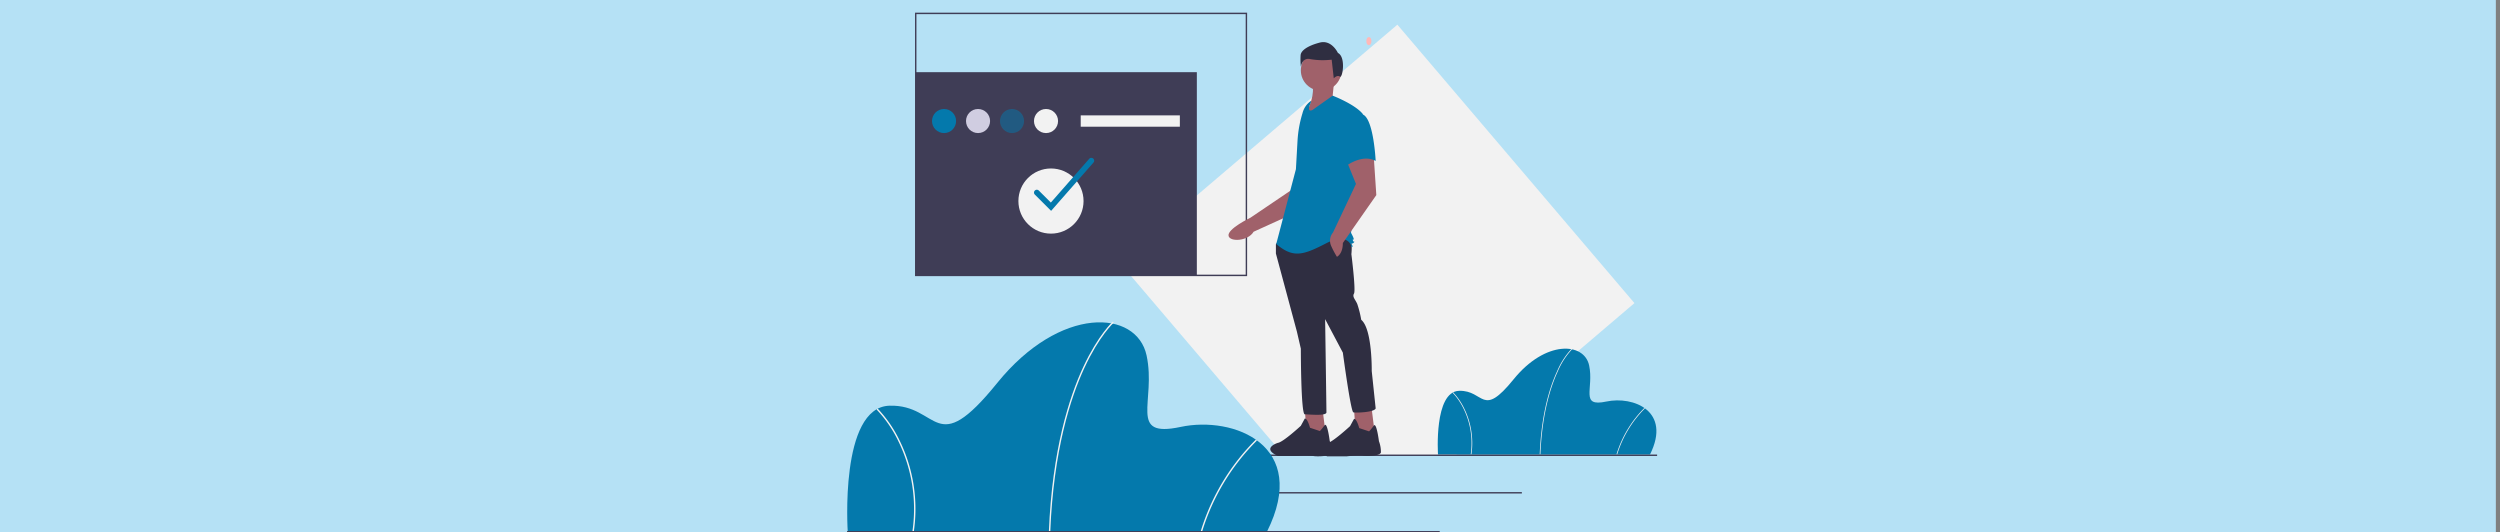 <svg xmlns="http://www.w3.org/2000/svg" xmlns:xlink="http://www.w3.org/1999/xlink" width="601" height="128" viewBox="0 0 601 128">
  <rect x="0" y="0" width="601" height="128" fill="#808080" stroke="none"/>
  <defs>
    <clipPath id="clip-path">
      <rect id="Rectangle_380" data-name="Rectangle 380" width="600" height="128" transform="translate(347 -293)" fill="#b5e1f5"/>
    </clipPath>
  </defs>
  <g id="Group_2513" data-name="Group 2513" transform="translate(0 -80)">
    <g id="Group_2512" data-name="Group 2512">
      <g id="Group_2511" data-name="Group 2511">
        <g id="Group_2510" data-name="Group 2510">
          <rect id="Rectangle_2" data-name="Rectangle 2" width="600" height="128" transform="translate(0 80)" fill="#b5e1f5"/>
          <g id="Group_2499" data-name="Group 2499" transform="translate(-346 373)">
            <g id="Mask_Group_1" data-name="Mask Group 1" clip-path="url(#clip-path)">
              <g id="undraw_completing_6bhr" transform="translate(549.628 -293)">
                <path id="Path_8337" data-name="Path 8337" d="M189.292,72.868,154.03,102.894l-7.715,6.569-21.59-.132L106.3,109.22l-1.53-.009-3.739-4.392L86.164,87.36,78.7,78.594,76.458,75.96l-1.623-1.907-3.617-4.248-5.856-6.877,5.931-5.05,5.665-4.824,4.072-3.467L132.3,5.932Z" fill="#f2f2f2"/>
                <rect id="Rectangle_381" data-name="Rectangle 381" width="67.581" height="48.856" transform="translate(16.512 17.351)" fill="#3f3d56"/>
                <rect id="Rectangle_382" data-name="Rectangle 382" width="63.666" height="0.34" transform="translate(98.563 118.297)" fill="#3f3d56"/>
                <path id="Path_8338" data-name="Path 8338" d="M197.794,121.878H146.835s-1.033-15.15,5.079-15.322S157.337,113.27,165,103.8s16.958-8.952,18.163-3.357-2.324,10.071,4.132,8.694S203.045,111.377,197.794,121.878Z" transform="translate(-4.766 -12.604)" fill="#0479ac"/>
                <path id="Path_8339" data-name="Path 8339" d="M171.454,121.882l-.172-.007c.4-9.975,2.49-16.383,4.172-20a18.159,18.159,0,0,1,3.6-5.537l.114.129a18.033,18.033,0,0,0-3.568,5.495C173.932,105.562,171.854,111.945,171.454,121.882Z" transform="translate(-4.766 -12.604)" fill="#f2f2f2"/>
                <path id="Path_8340" data-name="Path 8340" d="M189.9,121.9l-.165-.048a26.706,26.706,0,0,1,6.724-11.186l.116.127A26.527,26.527,0,0,0,189.9,121.9Z" transform="translate(-4.766 -12.604)" fill="#f2f2f2"/>
                <path id="Path_8341" data-name="Path 8341" d="M154.862,121.89l-.171-.024A18.75,18.75,0,0,0,153,110.907a15.091,15.091,0,0,0-2.662-3.884l.119-.124a15.279,15.279,0,0,1,2.7,3.932A18.923,18.923,0,0,1,154.862,121.89Z" transform="translate(-4.766 -12.604)" fill="#f2f2f2"/>
                <rect id="Rectangle_383" data-name="Rectangle 383" width="187.423" height="0.34" transform="translate(7.32 109.275)" fill="#3f3d56"/>
                <ellipse id="Ellipse_2" data-name="Ellipse 2" cx="0.611" cy="0.977" rx="0.611" ry="0.977" transform="translate(124.837 8.907)" fill="#ffb8b8"/>
                <path id="Path_8354" data-name="Path 8354" d="M105.713,140.433H4.937s-2.043-29.96,10.044-30.3S25.7,123.41,40.855,104.685s33.535-17.7,35.919-6.639-4.6,19.917,8.171,17.193S116.1,119.665,105.713,140.433Z" transform="translate(-4.766 -12.604)" fill="#0479ac"/>
                <path id="Path_8355" data-name="Path 8355" d="M53.624,140.44l-.34-.014c.793-19.726,4.924-32.4,8.25-39.558,3.611-7.773,7.091-10.919,7.126-10.95l.226.254c-.034.031-3.474,3.146-7.056,10.866C58.523,108.167,54.414,120.789,53.624,140.44Z" transform="translate(-4.766 -12.604)" fill="#f2f2f2"/>
                <path id="Path_8356" data-name="Path 8356" d="M90.1,140.481l-.327-.1a52.812,52.812,0,0,1,13.3-22.122l.229.252A52.453,52.453,0,0,0,90.1,140.481Z" transform="translate(-4.766 -12.604)" fill="#f2f2f2"/>
                <path id="Path_8357" data-name="Path 8357" d="M20.809,140.457l-.337-.047a37.08,37.08,0,0,0-3.335-21.673,29.842,29.842,0,0,0-5.264-7.681l.236-.246a30.216,30.216,0,0,1,5.333,7.776A37.42,37.42,0,0,1,20.809,140.457Z" transform="translate(-4.766 -12.604)" fill="#f2f2f2"/>
                <rect id="Rectangle_385" data-name="Rectangle 385" width="142.482" height="0.34" transform="translate(0 127.66)" fill="#3f3d56"/>
                <path id="Path_8358" data-name="Path 8358" d="M100.946,78.98H21.109V15.655h79.838Zm-79.5-.34h79.157V16H21.449Z" transform="translate(-4.766 -12.604)" fill="#3f3d56"/>
                <circle id="Ellipse_3" data-name="Ellipse 3" cx="2.894" cy="2.894" r="2.894" transform="translate(20.428 26.202)" fill="#0479ac"/>
                <circle id="Ellipse_4" data-name="Ellipse 4" cx="2.894" cy="2.894" r="2.894" transform="translate(28.599 26.202)" fill="#d0cde1"/>
                <circle id="Ellipse_5" data-name="Ellipse 5" cx="2.894" cy="2.894" r="2.894" transform="translate(36.77 26.202)" fill="#0479ac" opacity="0.5"/>
                <circle id="Ellipse_6" data-name="Ellipse 6" cx="2.894" cy="2.894" r="2.894" transform="translate(44.941 26.202)" fill="#f2f2f2"/>
                <rect id="Rectangle_386" data-name="Rectangle 386" width="23.832" height="2.724" transform="translate(56.176 27.735)" fill="#f2f2f2"/>
                <circle id="Ellipse_7" data-name="Ellipse 7" cx="7.831" cy="7.831" r="7.831" transform="translate(41.196 40.502)" fill="#f2f2f2"/>
                <path id="Path_8359" data-name="Path 8359" d="M53.825,63.293l-3.919-3.919a.681.681,0,0,1,.963-.963L53.76,61.3l9.224-10.518a.681.681,0,0,1,1.024.9Z" transform="translate(-4.766 -12.604)" fill="#0479ac"/>
              </g>
            </g>
            <g id="undraw_my_app_grf2" transform="translate(641.326 -282.877)">
              <path id="Path_8363" data-name="Path 8363" d="M127.065,80.979l-4.278,8.469L110,95.263c-1.366,2.308-5.707,2.485-6.022.992-.354-1.675,5.271-4.37,5.271-4.37l10.7-7.236.936-6.23Z" transform="translate(-103.958 -49.676)" fill="#a0616a"/>
              <path id="Path_8364" data-name="Path 8364" d="M75.052,113.26l.789,6.311-4.576.316-.473-6.627Z" transform="translate(-52.449 -25.123)" fill="#a0616a"/>
              <path id="Path_8365" data-name="Path 8365" d="M114.15,143.177a12.392,12.392,0,0,0,1.129-1.381c.656-.907,1.238,3.748,1.238,3.748a8.447,8.447,0,0,1,.473,2.84c-.158.947-3.787.947-4.418.789a29.848,29.848,0,0,0-3.787,0h-4.734c-4.1-1.893,0-3.156,0-3.156,1.262-.158,5.522-4.1,5.522-4.1l.947-1.736c.631-.158,1.262,2.209,1.262,2.209Z" transform="translate(-92.179 -49.676)" fill="#2f2e41"/>
              <path id="Path_8366" data-name="Path 8366" d="M63.218,113.339l.789,6.311-4.576.316-.473-6.627Z" transform="translate(-28.781 -25.123)" fill="#a0616a"/>
              <path id="Path_8367" data-name="Path 8367" d="M102.316,143.256a12.391,12.391,0,0,0,1.129-1.381c.656-.907,1.238,3.748,1.238,3.748a7.318,7.318,0,0,1,.473,2.682c-.158.947-3.787.947-4.418.789a25.672,25.672,0,0,0-3.787.158H92.218c-4.1-1.893,0-3.156,0-3.156,1.262-.158,5.522-4.1,5.522-4.1l.947-1.736c.631-.158,1.262,2.209,1.262,2.209Z" transform="translate(-68.511 -49.676)" fill="#2f2e41"/>
              <path id="Path_8368" data-name="Path 8368" d="M109.512,97.183c.631.789.316,3.471.316,3.471s1.1,8.678.631,9.467.316,1.42.789,2.525a25.2,25.2,0,0,1,.947,3.787c2.682,2.209,2.525,12.307,2.525,12.307l.947,8.994c-.316.947-4.734,1.1-5.365.947s-2.525-14.358-2.525-14.358l-4.26-8.047s.315,21.459.315,22.405-4.26.473-5.207.473-.947-15.778-.947-15.778l-.947-4.1L91.682,100.5V98.288l.789-1.1S108.881,96.394,109.512,97.183Z" transform="translate(-80.282 -49.676)" fill="#2f2e41"/>
              <ellipse id="Ellipse_8" data-name="Ellipse 8" cx="4.891" cy="4.891" rx="4.891" ry="4.891" transform="translate(17.396 1.907)" fill="#a0616a"/>
              <path id="Path_8369" data-name="Path 8369" d="M102.333,58.762c.991,2.208.4,5.292-1.578,8.678l8.047-3.787-1.262-1.1.316-3.156Z" transform="translate(-82.491 -49.676)" fill="#a0616a"/>
              <path id="Path_8370" data-name="Path 8370" d="M103.122,63.812a5.049,5.049,0,0,0-2.046,2.949,27.945,27.945,0,0,0-1.2,6.677l-.382,6.784L94.759,98.209c4.1,3.471,6.469,2.682,11.992-.158S112.9,99,112.9,99s.473-.158,0-.631,0,0,.473-.473,0,0-.158-.473,0-.158.158-.316-.631-1.578-.631-1.578l1.262-11.834,1.578-16.725c-1.893-2.367-7.258-4.418-7.258-4.418l-4.891,3.471c-1.578.631-.316-1.893-.316-1.893Z" transform="translate(-83.28 -49.676)" fill="#0479ac"/>
              <path id="Path_8371" data-name="Path 8371" d="M102.04,76.987l.631,9.467L94.624,97.972c0,2.682-1.42,3.313-1.42,3.313a20.858,20.858,0,0,1-1.42-2.682,3.063,3.063,0,0,1,.473-3.156l5.522-11.676-2.367-5.838Z" transform="translate(-67.13 -49.676)" fill="#a0616a"/>
              <path id="Path_8372" data-name="Path 8372" d="M97.448,67.046c2.682.947,3.156,11.2,3.156,11.2-3.156-1.736-6.943,1.1-6.943,1.1s-.789-2.682-1.736-6.154a6.03,6.03,0,0,1,1.262-5.68A4.3,4.3,0,0,1,97.448,67.046Z" transform="translate(-65.22 -49.676)" fill="#0479ac"/>
              <path id="Path_8373" data-name="Path 8373" d="M109.009,57.973c-.623-.5-1.472.407-1.472.407l-.5-4.483a17.773,17.773,0,0,1-5.106-.125c-1.993-.5-2.3,1.806-2.3,1.806a15.991,15.991,0,0,1-.062-2.8c.125-1.121,1.744-2.242,4.608-2.989s4.359,2.491,4.359,2.491C110.526,53.275,109.632,58.472,109.009,57.973Z" transform="translate(-82.226 -49.676)" fill="#2f2e41"/>
            </g>
          </g>
        </g>
      </g>
    </g>
  </g>
</svg>
